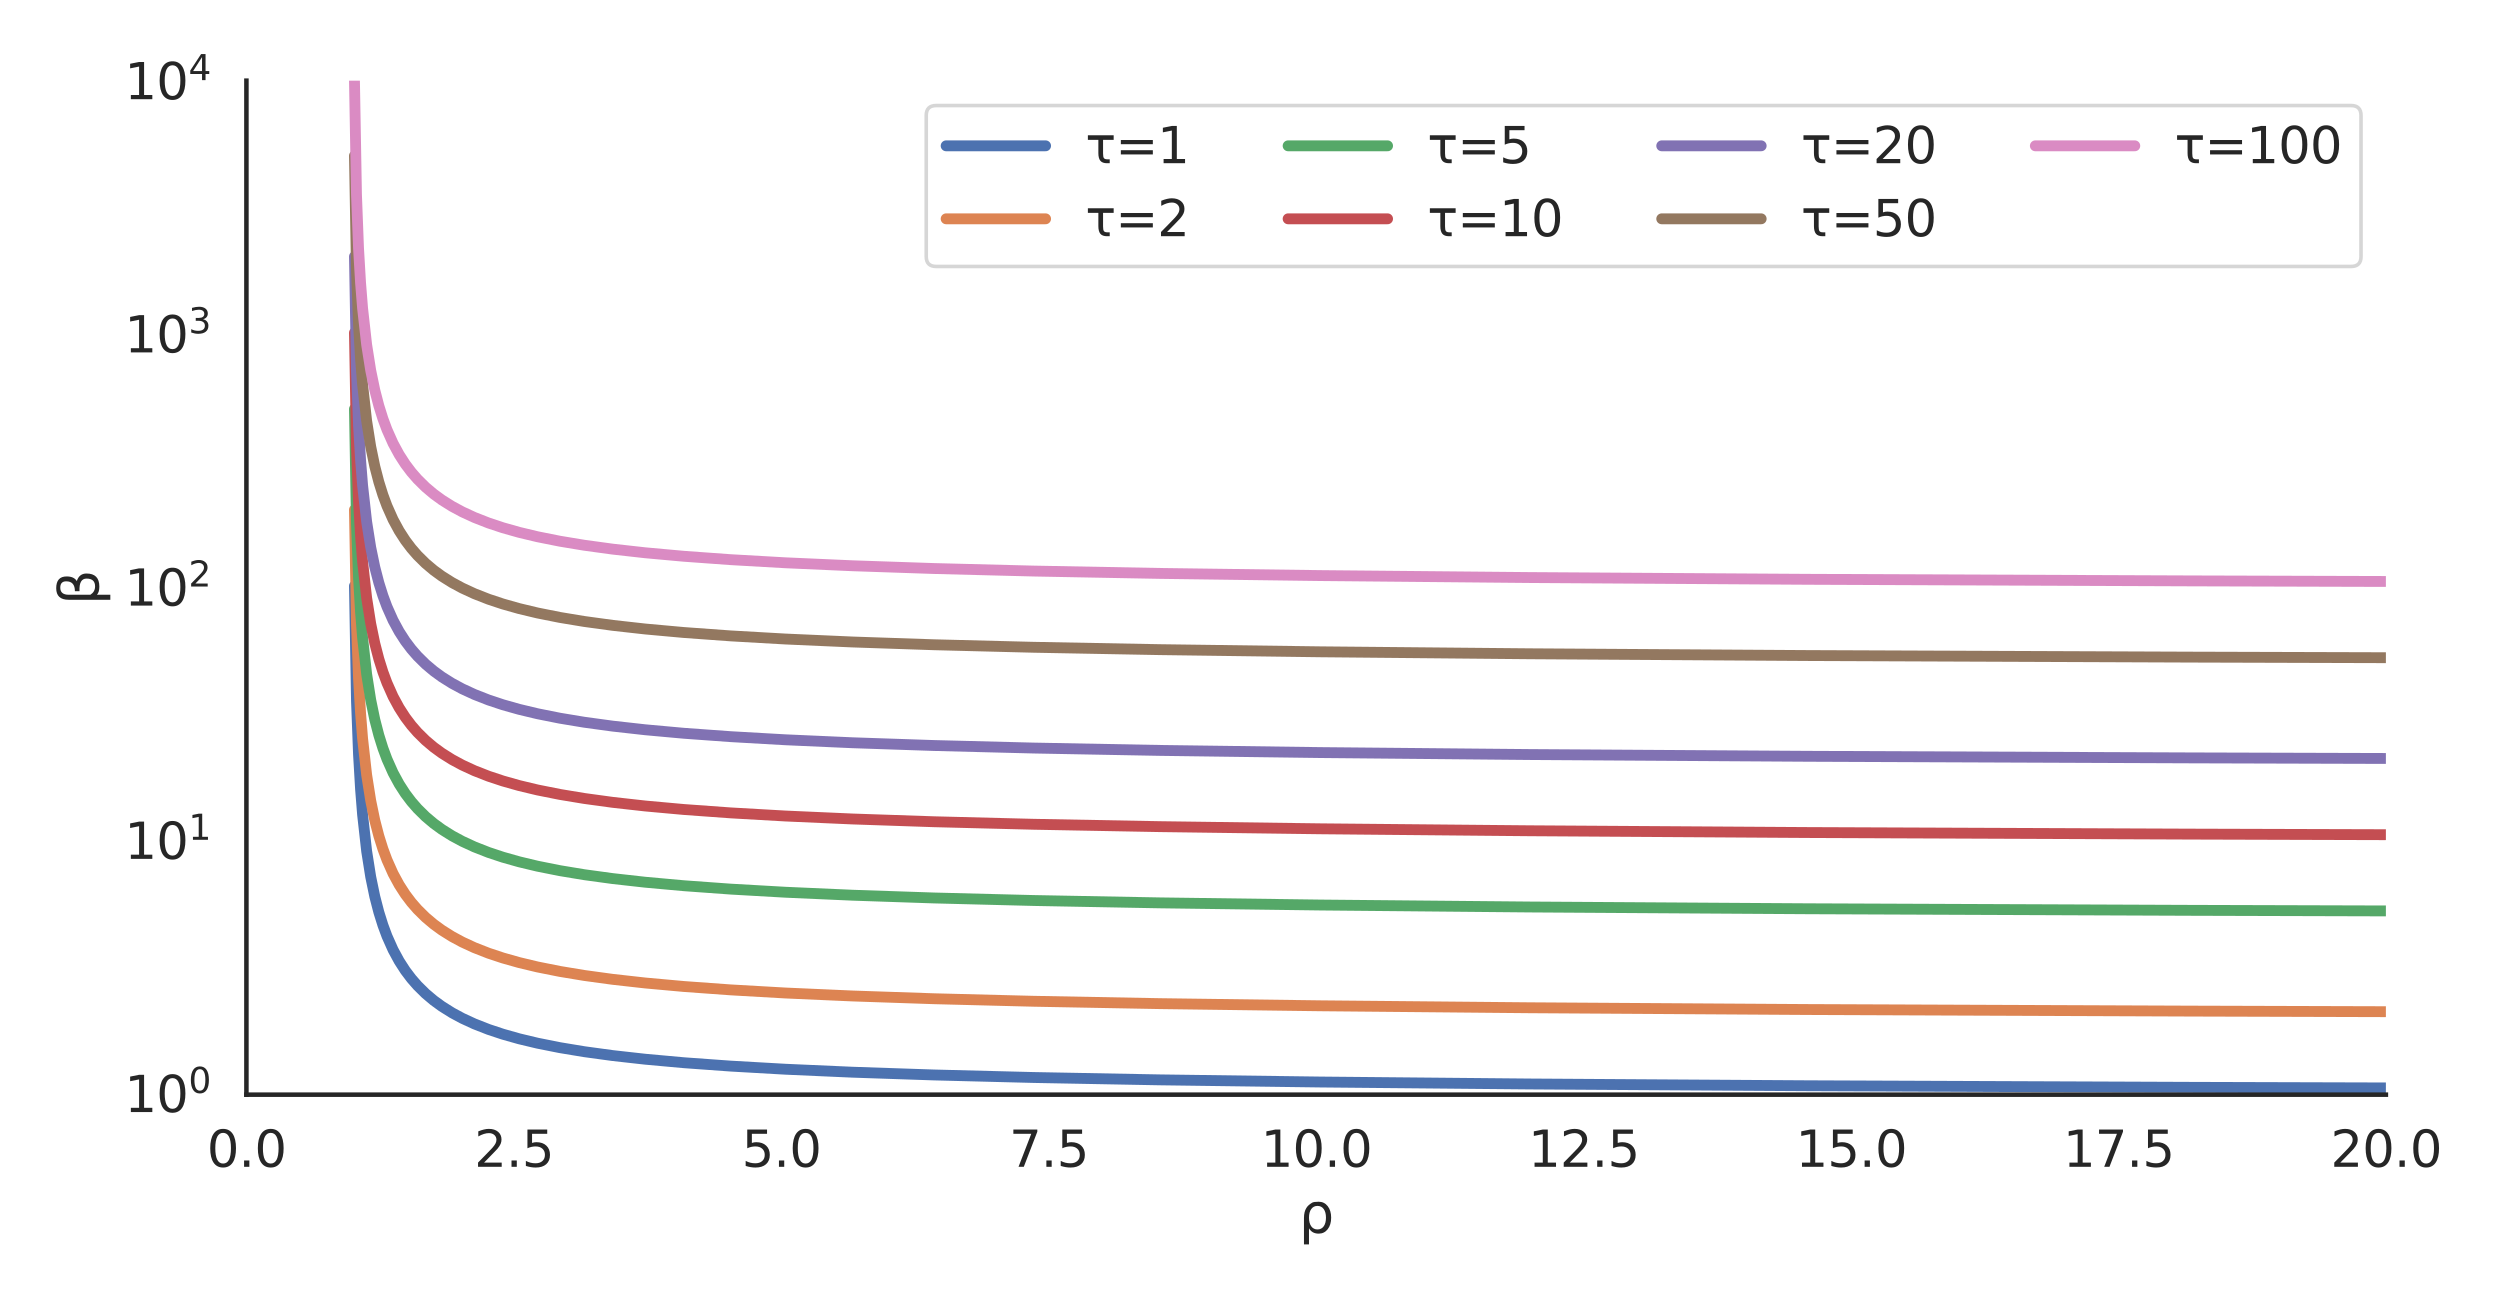 <?xml version="1.0" encoding="utf-8" standalone="no"?>
<!DOCTYPE svg PUBLIC "-//W3C//DTD SVG 1.1//EN"
  "http://www.w3.org/Graphics/SVG/1.1/DTD/svg11.dtd">
<svg height="360pt" version="1.1" viewBox="0 0 691.2 360" width="691.2pt" xmlns="http://www.w3.org/2000/svg" xmlns:xlink="http://www.w3.org/1999/xlink">
 <defs>
  <style type="text/css">*{stroke-linecap:butt;stroke-linejoin:round;}</style>
 </defs>
 <g id="figure_1">
  <g id="patch_1">
   <path d="M 0 360 
L 691.2 360 
L 691.2 0 
L 0 0 
z
" style="fill:#ffffff;"/>
  </g>
  <g id="axes_1">
   <g id="patch_2">
    <path d="M 68.127 302.652 
L 659.65 302.652 
L 659.65 22.306 
L 68.127 22.306 
z
" style="fill:#ffffff;"/>
   </g>
   <g id="matplotlib.axis_1">
    <g id="xtick_1">
     <g id="text_1">
      <!-- 0.0 -->
      <g style="fill:#262626;" transform="translate(57.194 322.6)scale(0.138 -0.138)">
       <defs>
        <path d="M 2034 4250 
Q 1547 4250 1301 3770 
Q 1056 3291 1056 2328 
Q 1056 1369 1301 889 
Q 1547 409 2034 409 
Q 2525 409 2770 889 
Q 3016 1369 3016 2328 
Q 3016 3291 2770 3770 
Q 2525 4250 2034 4250 
z
M 2034 4750 
Q 2819 4750 3233 4129 
Q 3647 3509 3647 2328 
Q 3647 1150 3233 529 
Q 2819 -91 2034 -91 
Q 1250 -91 836 529 
Q 422 1150 422 2328 
Q 422 3509 836 4129 
Q 1250 4750 2034 4750 
z
" id="DejaVuSans-30" transform="scale(0.016)"/>
        <path d="M 684 794 
L 1344 794 
L 1344 0 
L 684 0 
L 684 794 
z
" id="DejaVuSans-2e" transform="scale(0.016)"/>
       </defs>
       <use xlink:href="#DejaVuSans-30"/>
       <use x="63.623" xlink:href="#DejaVuSans-2e"/>
       <use x="95.41" xlink:href="#DejaVuSans-30"/>
      </g>
     </g>
    </g>
    <g id="xtick_2">
     <g id="text_2">
      <!-- 2.5 -->
      <g style="fill:#262626;" transform="translate(131.134 322.6)scale(0.138 -0.138)">
       <defs>
        <path d="M 1228 531 
L 3431 531 
L 3431 0 
L 469 0 
L 469 531 
Q 828 903 1448 1529 
Q 2069 2156 2228 2338 
Q 2531 2678 2651 2914 
Q 2772 3150 2772 3378 
Q 2772 3750 2511 3984 
Q 2250 4219 1831 4219 
Q 1534 4219 1204 4116 
Q 875 4013 500 3803 
L 500 4441 
Q 881 4594 1212 4672 
Q 1544 4750 1819 4750 
Q 2544 4750 2975 4387 
Q 3406 4025 3406 3419 
Q 3406 3131 3298 2873 
Q 3191 2616 2906 2266 
Q 2828 2175 2409 1742 
Q 1991 1309 1228 531 
z
" id="DejaVuSans-32" transform="scale(0.016)"/>
        <path d="M 691 4666 
L 3169 4666 
L 3169 4134 
L 1269 4134 
L 1269 2991 
Q 1406 3038 1543 3061 
Q 1681 3084 1819 3084 
Q 2600 3084 3056 2656 
Q 3513 2228 3513 1497 
Q 3513 744 3044 326 
Q 2575 -91 1722 -91 
Q 1428 -91 1123 -41 
Q 819 9 494 109 
L 494 744 
Q 775 591 1075 516 
Q 1375 441 1709 441 
Q 2250 441 2565 725 
Q 2881 1009 2881 1497 
Q 2881 1984 2565 2268 
Q 2250 2553 1709 2553 
Q 1456 2553 1204 2497 
Q 953 2441 691 2322 
L 691 4666 
z
" id="DejaVuSans-35" transform="scale(0.016)"/>
       </defs>
       <use xlink:href="#DejaVuSans-32"/>
       <use x="63.623" xlink:href="#DejaVuSans-2e"/>
       <use x="95.41" xlink:href="#DejaVuSans-35"/>
      </g>
     </g>
    </g>
    <g id="xtick_3">
     <g id="text_3">
      <!-- 5.0 -->
      <g style="fill:#262626;" transform="translate(205.074 322.6)scale(0.138 -0.138)">
       <use xlink:href="#DejaVuSans-35"/>
       <use x="63.623" xlink:href="#DejaVuSans-2e"/>
       <use x="95.41" xlink:href="#DejaVuSans-30"/>
      </g>
     </g>
    </g>
    <g id="xtick_4">
     <g id="text_4">
      <!-- 7.5 -->
      <g style="fill:#262626;" transform="translate(279.015 322.6)scale(0.138 -0.138)">
       <defs>
        <path d="M 525 4666 
L 3525 4666 
L 3525 4397 
L 1831 0 
L 1172 0 
L 2766 4134 
L 525 4134 
L 525 4666 
z
" id="DejaVuSans-37" transform="scale(0.016)"/>
       </defs>
       <use xlink:href="#DejaVuSans-37"/>
       <use x="63.623" xlink:href="#DejaVuSans-2e"/>
       <use x="95.41" xlink:href="#DejaVuSans-35"/>
      </g>
     </g>
    </g>
    <g id="xtick_5">
     <g id="text_5">
      <!-- 10.0 -->
      <g style="fill:#262626;" transform="translate(348.581 322.6)scale(0.138 -0.138)">
       <defs>
        <path d="M 794 531 
L 1825 531 
L 1825 4091 
L 703 3866 
L 703 4441 
L 1819 4666 
L 2450 4666 
L 2450 531 
L 3481 531 
L 3481 0 
L 794 0 
L 794 531 
z
" id="DejaVuSans-31" transform="scale(0.016)"/>
       </defs>
       <use xlink:href="#DejaVuSans-31"/>
       <use x="63.623" xlink:href="#DejaVuSans-30"/>
       <use x="127.246" xlink:href="#DejaVuSans-2e"/>
       <use x="159.033" xlink:href="#DejaVuSans-30"/>
      </g>
     </g>
    </g>
    <g id="xtick_6">
     <g id="text_6">
      <!-- 12.5 -->
      <g style="fill:#262626;" transform="translate(422.521 322.6)scale(0.138 -0.138)">
       <use xlink:href="#DejaVuSans-31"/>
       <use x="63.623" xlink:href="#DejaVuSans-32"/>
       <use x="127.246" xlink:href="#DejaVuSans-2e"/>
       <use x="159.033" xlink:href="#DejaVuSans-35"/>
      </g>
     </g>
    </g>
    <g id="xtick_7">
     <g id="text_7">
      <!-- 15.0 -->
      <g style="fill:#262626;" transform="translate(496.461 322.6)scale(0.138 -0.138)">
       <use xlink:href="#DejaVuSans-31"/>
       <use x="63.623" xlink:href="#DejaVuSans-35"/>
       <use x="127.246" xlink:href="#DejaVuSans-2e"/>
       <use x="159.033" xlink:href="#DejaVuSans-30"/>
      </g>
     </g>
    </g>
    <g id="xtick_8">
     <g id="text_8">
      <!-- 17.5 -->
      <g style="fill:#262626;" transform="translate(570.402 322.6)scale(0.138 -0.138)">
       <use xlink:href="#DejaVuSans-31"/>
       <use x="63.623" xlink:href="#DejaVuSans-37"/>
       <use x="127.246" xlink:href="#DejaVuSans-2e"/>
       <use x="159.033" xlink:href="#DejaVuSans-35"/>
      </g>
     </g>
    </g>
    <g id="xtick_9">
     <g id="text_9">
      <!-- 20.0 -->
      <g style="fill:#262626;" transform="translate(644.342 322.6)scale(0.138 -0.138)">
       <use xlink:href="#DejaVuSans-32"/>
       <use x="63.623" xlink:href="#DejaVuSans-30"/>
       <use x="127.246" xlink:href="#DejaVuSans-2e"/>
       <use x="159.033" xlink:href="#DejaVuSans-30"/>
      </g>
     </g>
    </g>
    <g id="text_10">
     <!-- ρ -->
     <g style="fill:#262626;" transform="translate(359.127 340.857)scale(0.15 -0.15)">
      <defs>
       <path d="M 863 2875 
Q 1053 3194 1525 3475 
Q 1709 3584 2278 3584 
Q 2916 3584 3314 3078 
Q 3713 2572 3713 1747 
Q 3713 922 3314 415 
Q 2916 -91 2278 -91 
Q 1894 -91 1617 61 
Q 1341 213 1159 525 
L 1159 -1331 
L 581 -1331 
L 581 1716 
Q 581 2438 863 2875 
z
M 3116 1747 
Q 3116 2381 2855 2742 
Q 2594 3103 2138 3103 
Q 1681 3103 1420 2742 
Q 1159 2381 1159 1747 
Q 1159 1113 1420 752 
Q 1681 391 2138 391 
Q 2594 391 2855 752 
Q 3116 1113 3116 1747 
z
" id="DejaVuSans-3c1" transform="scale(0.016)"/>
      </defs>
      <use xlink:href="#DejaVuSans-3c1"/>
     </g>
    </g>
   </g>
   <g id="matplotlib.axis_2">
    <g id="ytick_1">
     <g id="text_11">
      <!-- $\mathdefault{10^{0}}$ -->
      <g style="fill:#262626;" transform="translate(34.427 307.57)scale(0.138 -0.138)">
       <use transform="translate(0 0.766)" xlink:href="#DejaVuSans-31"/>
       <use transform="translate(63.623 0.766)" xlink:href="#DejaVuSans-30"/>
       <use transform="translate(128.203 39.047)scale(0.7)" xlink:href="#DejaVuSans-30"/>
      </g>
     </g>
    </g>
    <g id="ytick_2">
     <g id="text_12">
      <!-- $\mathdefault{10^{1}}$ -->
      <g style="fill:#262626;" transform="translate(34.427 237.56)scale(0.138 -0.138)">
       <use transform="translate(0 0.684)" xlink:href="#DejaVuSans-31"/>
       <use transform="translate(63.623 0.684)" xlink:href="#DejaVuSans-30"/>
       <use transform="translate(128.203 38.966)scale(0.7)" xlink:href="#DejaVuSans-31"/>
      </g>
     </g>
    </g>
    <g id="ytick_3">
     <g id="text_13">
      <!-- $\mathdefault{10^{2}}$ -->
      <g style="fill:#262626;" transform="translate(34.427 167.55)scale(0.138 -0.138)">
       <use transform="translate(0 0.766)" xlink:href="#DejaVuSans-31"/>
       <use transform="translate(63.623 0.766)" xlink:href="#DejaVuSans-30"/>
       <use transform="translate(128.203 39.047)scale(0.7)" xlink:href="#DejaVuSans-32"/>
      </g>
     </g>
    </g>
    <g id="ytick_4">
     <g id="text_14">
      <!-- $\mathdefault{10^{3}}$ -->
      <g style="fill:#262626;" transform="translate(34.427 97.54)scale(0.138 -0.138)">
       <defs>
        <path d="M 2597 2516 
Q 3050 2419 3304 2112 
Q 3559 1806 3559 1356 
Q 3559 666 3084 287 
Q 2609 -91 1734 -91 
Q 1441 -91 1130 -33 
Q 819 25 488 141 
L 488 750 
Q 750 597 1062 519 
Q 1375 441 1716 441 
Q 2309 441 2620 675 
Q 2931 909 2931 1356 
Q 2931 1769 2642 2001 
Q 2353 2234 1838 2234 
L 1294 2234 
L 1294 2753 
L 1863 2753 
Q 2328 2753 2575 2939 
Q 2822 3125 2822 3475 
Q 2822 3834 2567 4026 
Q 2313 4219 1838 4219 
Q 1578 4219 1281 4162 
Q 984 4106 628 3988 
L 628 4550 
Q 988 4650 1302 4700 
Q 1616 4750 1894 4750 
Q 2613 4750 3031 4423 
Q 3450 4097 3450 3541 
Q 3450 3153 3228 2886 
Q 3006 2619 2597 2516 
z
" id="DejaVuSans-33" transform="scale(0.016)"/>
       </defs>
       <use transform="translate(0 0.766)" xlink:href="#DejaVuSans-31"/>
       <use transform="translate(63.623 0.766)" xlink:href="#DejaVuSans-30"/>
       <use transform="translate(128.203 39.047)scale(0.7)" xlink:href="#DejaVuSans-33"/>
      </g>
     </g>
    </g>
    <g id="ytick_5">
     <g id="text_15">
      <!-- $\mathdefault{10^{4}}$ -->
      <g style="fill:#262626;" transform="translate(34.427 27.53)scale(0.138 -0.138)">
       <defs>
        <path d="M 2419 4116 
L 825 1625 
L 2419 1625 
L 2419 4116 
z
M 2253 4666 
L 3047 4666 
L 3047 1625 
L 3713 1625 
L 3713 1100 
L 3047 1100 
L 3047 0 
L 2419 0 
L 2419 1100 
L 313 1100 
L 313 1709 
L 2253 4666 
z
" id="DejaVuSans-34" transform="scale(0.016)"/>
       </defs>
       <use transform="translate(0 0.684)" xlink:href="#DejaVuSans-31"/>
       <use transform="translate(63.623 0.684)" xlink:href="#DejaVuSans-30"/>
       <use transform="translate(128.203 38.966)scale(0.7)" xlink:href="#DejaVuSans-34"/>
      </g>
     </g>
    </g>
    <g id="ytick_6"/>
    <g id="ytick_7"/>
    <g id="ytick_8"/>
    <g id="ytick_9"/>
    <g id="ytick_10"/>
    <g id="ytick_11"/>
    <g id="ytick_12"/>
    <g id="ytick_13"/>
    <g id="ytick_14"/>
    <g id="ytick_15"/>
    <g id="ytick_16"/>
    <g id="ytick_17"/>
    <g id="ytick_18"/>
    <g id="ytick_19"/>
    <g id="ytick_20"/>
    <g id="ytick_21"/>
    <g id="ytick_22"/>
    <g id="ytick_23"/>
    <g id="ytick_24"/>
    <g id="ytick_25"/>
    <g id="ytick_26"/>
    <g id="ytick_27"/>
    <g id="ytick_28"/>
    <g id="ytick_29"/>
    <g id="ytick_30"/>
    <g id="ytick_31"/>
    <g id="ytick_32"/>
    <g id="ytick_33"/>
    <g id="ytick_34"/>
    <g id="ytick_35"/>
    <g id="ytick_36"/>
    <g id="ytick_37"/>
    <g id="text_16">
     <!-- β -->
     <g style="fill:#262626;" transform="translate(27.308 167.265)rotate(-90)scale(0.15 -0.15)">
      <defs>
       <path d="M 1178 216 
L 1178 -1331 
L 600 -1331 
L 600 3478 
Q 600 4903 1931 4903 
Q 3288 4903 3288 3700 
Q 3288 2844 2750 2531 
Q 3625 2250 3625 1416 
Q 3625 -66 2119 -66 
Q 1456 -66 1178 216 
z
M 1178 966 
Q 1525 425 2141 425 
Q 3041 425 3041 1406 
Q 3041 2288 1591 2219 
L 1591 2750 
Q 2725 2750 2725 3750 
Q 2725 4434 1994 4434 
Q 1178 4434 1178 3459 
L 1178 966 
z
" id="DejaVuSans-3b2" transform="scale(0.016)"/>
      </defs>
      <use xlink:href="#DejaVuSans-3b2"/>
     </g>
    </g>
   </g>
   <g id="line2d_1">
    <path clip-path="url(#pf607890515)" d="M 97.999 162.023 
L 98.561 193.839 
L 99.124 208.605 
L 99.686 218.199 
L 100.248 225.254 
L 101.372 235.334 
L 102.497 242.451 
L 103.621 247.879 
L 104.746 252.22 
L 105.87 255.805 
L 106.995 258.834 
L 108.681 262.614 
L 110.368 265.721 
L 112.054 268.332 
L 113.741 270.565 
L 115.428 272.501 
L 117.677 274.721 
L 119.925 276.616 
L 122.174 278.254 
L 124.985 280.019 
L 127.796 281.534 
L 131.17 283.092 
L 135.105 284.631 
L 139.041 285.937 
L 143.538 287.208 
L 148.598 288.417 
L 154.783 289.652 
L 161.529 290.77 
L 169.4 291.845 
L 178.396 292.852 
L 189.078 293.82 
L 202.008 294.756 
L 217.188 295.622 
L 235.741 296.444 
L 258.23 297.205 
L 285.778 297.906 
L 320.635 298.559 
L 365.05 299.156 
L 422.958 299.7 
L 499.981 300.189 
L 606.239 300.628 
L 659.65 300.787 
L 659.65 300.787 
" style="fill:none;stroke:#4c72b0;stroke-linecap:round;stroke-width:3;"/>
   </g>
   <g id="line2d_2">
    <path clip-path="url(#pf607890515)" d="M 97.999 140.948 
L 98.561 172.763 
L 99.124 187.53 
L 99.686 197.124 
L 100.248 204.179 
L 101.372 214.259 
L 102.497 221.376 
L 103.621 226.804 
L 104.746 231.145 
L 105.87 234.729 
L 106.995 237.759 
L 108.681 241.539 
L 110.368 244.646 
L 112.054 247.257 
L 113.741 249.49 
L 115.428 251.426 
L 117.677 253.646 
L 119.925 255.54 
L 122.174 257.179 
L 124.985 258.944 
L 127.796 260.458 
L 131.17 262.017 
L 135.105 263.556 
L 139.041 264.862 
L 143.538 266.132 
L 148.598 267.342 
L 154.783 268.577 
L 161.529 269.694 
L 169.4 270.77 
L 178.396 271.777 
L 189.078 272.745 
L 202.008 273.681 
L 217.188 274.547 
L 235.741 275.369 
L 258.23 276.13 
L 285.778 276.831 
L 320.635 277.483 
L 365.05 278.081 
L 422.958 278.625 
L 499.981 279.114 
L 606.239 279.552 
L 659.65 279.712 
L 659.65 279.712 
" style="fill:none;stroke:#dd8452;stroke-linecap:round;stroke-width:3;"/>
   </g>
   <g id="line2d_3">
    <path clip-path="url(#pf607890515)" d="M 97.999 113.088 
L 98.561 144.904 
L 99.124 159.67 
L 99.686 169.264 
L 100.248 176.319 
L 101.372 186.399 
L 102.497 193.516 
L 103.621 198.944 
L 104.746 203.285 
L 105.87 206.87 
L 106.995 209.899 
L 108.681 213.679 
L 110.368 216.786 
L 112.054 219.397 
L 113.741 221.63 
L 115.428 223.566 
L 117.677 225.786 
L 119.925 227.681 
L 122.174 229.319 
L 124.985 231.084 
L 127.796 232.598 
L 131.17 234.157 
L 135.105 235.696 
L 139.041 237.002 
L 143.538 238.273 
L 148.598 239.482 
L 154.783 240.717 
L 161.529 241.835 
L 169.4 242.91 
L 178.396 243.917 
L 189.078 244.885 
L 202.008 245.821 
L 217.188 246.687 
L 235.741 247.509 
L 258.23 248.27 
L 285.778 248.971 
L 320.635 249.624 
L 365.05 250.221 
L 422.958 250.765 
L 499.981 251.254 
L 606.239 251.693 
L 659.65 251.852 
L 659.65 251.852 
" style="fill:none;stroke:#55a868;stroke-linecap:round;stroke-width:3;"/>
   </g>
   <g id="line2d_4">
    <path clip-path="url(#pf607890515)" d="M 97.999 92.013 
L 98.561 123.828 
L 99.124 138.595 
L 99.686 148.189 
L 100.248 155.244 
L 101.372 165.324 
L 102.497 172.441 
L 103.621 177.869 
L 104.746 182.21 
L 105.87 185.794 
L 106.995 188.824 
L 108.681 192.604 
L 110.368 195.711 
L 112.054 198.322 
L 113.741 200.555 
L 115.428 202.491 
L 117.677 204.711 
L 119.925 206.605 
L 122.174 208.244 
L 124.985 210.009 
L 127.796 211.523 
L 131.17 213.082 
L 135.105 214.621 
L 139.041 215.927 
L 143.538 217.197 
L 148.598 218.407 
L 154.783 219.642 
L 161.529 220.759 
L 169.4 221.835 
L 178.396 222.841 
L 189.078 223.81 
L 202.008 224.746 
L 217.188 225.612 
L 235.741 226.434 
L 258.23 227.195 
L 285.778 227.895 
L 320.635 228.548 
L 365.05 229.146 
L 422.958 229.69 
L 499.981 230.179 
L 606.239 230.617 
L 659.65 230.777 
L 659.65 230.777 
" style="fill:none;stroke:#c44e52;stroke-linecap:round;stroke-width:3;"/>
   </g>
   <g id="line2d_5">
    <path clip-path="url(#pf607890515)" d="M 97.999 70.938 
L 98.561 102.753 
L 99.124 117.52 
L 99.686 127.114 
L 100.248 134.168 
L 101.372 144.249 
L 102.497 151.366 
L 103.621 156.794 
L 104.746 161.135 
L 105.87 164.719 
L 106.995 167.749 
L 108.681 171.529 
L 110.368 174.636 
L 112.054 177.247 
L 113.741 179.48 
L 115.428 181.416 
L 117.677 183.636 
L 119.925 185.53 
L 122.174 187.169 
L 124.985 188.934 
L 127.796 190.448 
L 131.17 192.006 
L 135.105 193.546 
L 139.041 194.852 
L 143.538 196.122 
L 148.598 197.331 
L 154.783 198.567 
L 161.529 199.684 
L 169.4 200.76 
L 178.396 201.766 
L 189.078 202.735 
L 202.008 203.671 
L 217.188 204.536 
L 235.741 205.358 
L 258.23 206.119 
L 285.778 206.82 
L 320.635 207.473 
L 365.05 208.071 
L 422.958 208.615 
L 499.981 209.104 
L 606.239 209.542 
L 659.65 209.701 
L 659.65 209.701 
" style="fill:none;stroke:#8172b3;stroke-linecap:round;stroke-width:3;"/>
   </g>
   <g id="line2d_6">
    <path clip-path="url(#pf607890515)" d="M 97.999 43.078 
L 98.561 74.893 
L 99.124 89.66 
L 99.686 99.254 
L 100.248 106.308 
L 101.372 116.389 
L 102.497 123.506 
L 103.621 128.934 
L 104.746 133.275 
L 105.87 136.859 
L 106.995 139.889 
L 108.681 143.669 
L 110.368 146.776 
L 112.054 149.387 
L 113.741 151.62 
L 115.428 153.556 
L 117.677 155.776 
L 119.925 157.67 
L 122.174 159.309 
L 124.985 161.074 
L 127.796 162.588 
L 131.17 164.147 
L 135.105 165.686 
L 139.041 166.992 
L 143.538 168.262 
L 148.598 169.472 
L 154.783 170.707 
L 161.529 171.824 
L 169.4 172.9 
L 178.396 173.906 
L 189.078 174.875 
L 202.008 175.811 
L 217.188 176.677 
L 235.741 177.498 
L 258.23 178.26 
L 285.778 178.96 
L 320.635 179.613 
L 365.05 180.211 
L 422.958 180.755 
L 499.981 181.244 
L 606.239 181.682 
L 659.65 181.842 
L 659.65 181.842 
" style="fill:none;stroke:#937860;stroke-linecap:round;stroke-width:3;"/>
   </g>
   <g id="line2d_7">
    <path clip-path="url(#pf607890515)" d="M 97.999 22.003 
L 98.561 53.818 
L 99.124 68.585 
L 99.686 78.179 
L 100.248 85.233 
L 101.372 95.314 
L 102.497 102.431 
L 103.621 107.859 
L 104.746 112.2 
L 105.87 115.784 
L 106.995 118.814 
L 108.681 122.594 
L 110.368 125.701 
L 112.054 128.312 
L 113.741 130.545 
L 115.428 132.481 
L 117.677 134.701 
L 119.925 136.595 
L 122.174 138.234 
L 124.985 139.999 
L 127.796 141.513 
L 131.17 143.071 
L 135.105 144.611 
L 139.041 145.917 
L 143.538 147.187 
L 148.598 148.396 
L 154.783 149.632 
L 161.529 150.749 
L 169.4 151.825 
L 178.396 152.831 
L 189.078 153.8 
L 202.008 154.736 
L 217.188 155.601 
L 235.741 156.423 
L 258.23 157.184 
L 285.778 157.885 
L 320.635 158.538 
L 365.05 159.136 
L 422.958 159.68 
L 499.981 160.169 
L 606.239 160.607 
L 659.65 160.766 
L 659.65 160.766 
" style="fill:none;stroke:#da8bc3;stroke-linecap:round;stroke-width:3;"/>
   </g>
   <g id="patch_3">
    <path d="M 68.127 302.652 
L 68.127 22.306 
" style="fill:none;stroke:#262626;stroke-linecap:square;stroke-linejoin:miter;stroke-width:1.25;"/>
   </g>
   <g id="patch_4">
    <path d="M 68.127 302.652 
L 659.65 302.652 
" style="fill:none;stroke:#262626;stroke-linecap:square;stroke-linejoin:miter;stroke-width:1.25;"/>
   </g>
   <g id="legend_1">
    <g id="patch_5">
     <path d="M 258.837 73.67 
L 650.025 73.67 
Q 652.775 73.67 652.775 70.92 
L 652.775 31.931 
Q 652.775 29.181 650.025 29.181 
L 258.837 29.181 
Q 256.087 29.181 256.087 31.931 
L 256.087 70.92 
Q 256.087 73.67 258.837 73.67 
z
" style="fill:#ffffff;opacity:0.8;stroke:#cccccc;stroke-linejoin:miter;"/>
    </g>
    <g id="line2d_8">
     <path d="M 261.587 40.316 
L 289.087 40.316 
" style="fill:none;stroke:#4c72b0;stroke-linecap:round;stroke-width:3;"/>
    </g>
    <g id="line2d_9"/>
    <g id="text_17">
     <!-- τ=1 -->
     <g style="fill:#262626;" transform="translate(300.087 45.128)scale(0.138 -0.138)">
      <defs>
       <path d="M 2319 638 
Q 2431 488 2769 488 
L 3047 488 
L 3047 0 
L 2700 0 
Q 2138 0 1881 300 
Q 1625 606 1625 1269 
L 1625 2925 
L 313 2925 
L 313 3500 
L 3541 3500 
L 3541 2925 
L 2213 2925 
L 2213 1234 
Q 2213 781 2319 638 
z
" id="DejaVuSans-3c4" transform="scale(0.016)"/>
       <path d="M 678 2906 
L 4684 2906 
L 4684 2381 
L 678 2381 
L 678 2906 
z
M 678 1631 
L 4684 1631 
L 4684 1100 
L 678 1100 
L 678 1631 
z
" id="DejaVuSans-3d" transform="scale(0.016)"/>
      </defs>
      <use xlink:href="#DejaVuSans-3c4"/>
      <use x="60.205" xlink:href="#DejaVuSans-3d"/>
      <use x="143.994" xlink:href="#DejaVuSans-31"/>
     </g>
    </g>
    <g id="line2d_10">
     <path d="M 261.587 60.498 
L 289.087 60.498 
" style="fill:none;stroke:#dd8452;stroke-linecap:round;stroke-width:3;"/>
    </g>
    <g id="line2d_11"/>
    <g id="text_18">
     <!-- τ=2 -->
     <g style="fill:#262626;" transform="translate(300.087 65.311)scale(0.138 -0.138)">
      <use xlink:href="#DejaVuSans-3c4"/>
      <use x="60.205" xlink:href="#DejaVuSans-3d"/>
      <use x="143.994" xlink:href="#DejaVuSans-32"/>
     </g>
    </g>
    <g id="line2d_12">
     <path d="M 356.136 40.316 
L 383.636 40.316 
" style="fill:none;stroke:#55a868;stroke-linecap:round;stroke-width:3;"/>
    </g>
    <g id="line2d_13"/>
    <g id="text_19">
     <!-- τ=5 -->
     <g style="fill:#262626;" transform="translate(394.636 45.128)scale(0.138 -0.138)">
      <use xlink:href="#DejaVuSans-3c4"/>
      <use x="60.205" xlink:href="#DejaVuSans-3d"/>
      <use x="143.994" xlink:href="#DejaVuSans-35"/>
     </g>
    </g>
    <g id="line2d_14">
     <path d="M 356.136 60.498 
L 383.636 60.498 
" style="fill:none;stroke:#c44e52;stroke-linecap:round;stroke-width:3;"/>
    </g>
    <g id="line2d_15"/>
    <g id="text_20">
     <!-- τ=10 -->
     <g style="fill:#262626;" transform="translate(394.636 65.311)scale(0.138 -0.138)">
      <use xlink:href="#DejaVuSans-3c4"/>
      <use x="60.205" xlink:href="#DejaVuSans-3d"/>
      <use x="143.994" xlink:href="#DejaVuSans-31"/>
      <use x="207.617" xlink:href="#DejaVuSans-30"/>
     </g>
    </g>
    <g id="line2d_16">
     <path d="M 459.432 40.316 
L 486.932 40.316 
" style="fill:none;stroke:#8172b3;stroke-linecap:round;stroke-width:3;"/>
    </g>
    <g id="line2d_17"/>
    <g id="text_21">
     <!-- τ=20 -->
     <g style="fill:#262626;" transform="translate(497.932 45.128)scale(0.138 -0.138)">
      <use xlink:href="#DejaVuSans-3c4"/>
      <use x="60.205" xlink:href="#DejaVuSans-3d"/>
      <use x="143.994" xlink:href="#DejaVuSans-32"/>
      <use x="207.617" xlink:href="#DejaVuSans-30"/>
     </g>
    </g>
    <g id="line2d_18">
     <path d="M 459.432 60.498 
L 486.932 60.498 
" style="fill:none;stroke:#937860;stroke-linecap:round;stroke-width:3;"/>
    </g>
    <g id="line2d_19"/>
    <g id="text_22">
     <!-- τ=50 -->
     <g style="fill:#262626;" transform="translate(497.932 65.311)scale(0.138 -0.138)">
      <use xlink:href="#DejaVuSans-3c4"/>
      <use x="60.205" xlink:href="#DejaVuSans-3d"/>
      <use x="143.994" xlink:href="#DejaVuSans-35"/>
      <use x="207.617" xlink:href="#DejaVuSans-30"/>
     </g>
    </g>
    <g id="line2d_20">
     <path d="M 562.729 40.316 
L 590.229 40.316 
" style="fill:none;stroke:#da8bc3;stroke-linecap:round;stroke-width:3;"/>
    </g>
    <g id="line2d_21"/>
    <g id="text_23">
     <!-- τ=100 -->
     <g style="fill:#262626;" transform="translate(601.229 45.128)scale(0.138 -0.138)">
      <use xlink:href="#DejaVuSans-3c4"/>
      <use x="60.205" xlink:href="#DejaVuSans-3d"/>
      <use x="143.994" xlink:href="#DejaVuSans-31"/>
      <use x="207.617" xlink:href="#DejaVuSans-30"/>
      <use x="271.24" xlink:href="#DejaVuSans-30"/>
     </g>
    </g>
   </g>
  </g>
 </g>
 <defs>
  <clipPath id="pf607890515">
   <rect height="280.346" width="591.522" x="68.127" y="22.306"/>
  </clipPath>
 </defs>
</svg>
